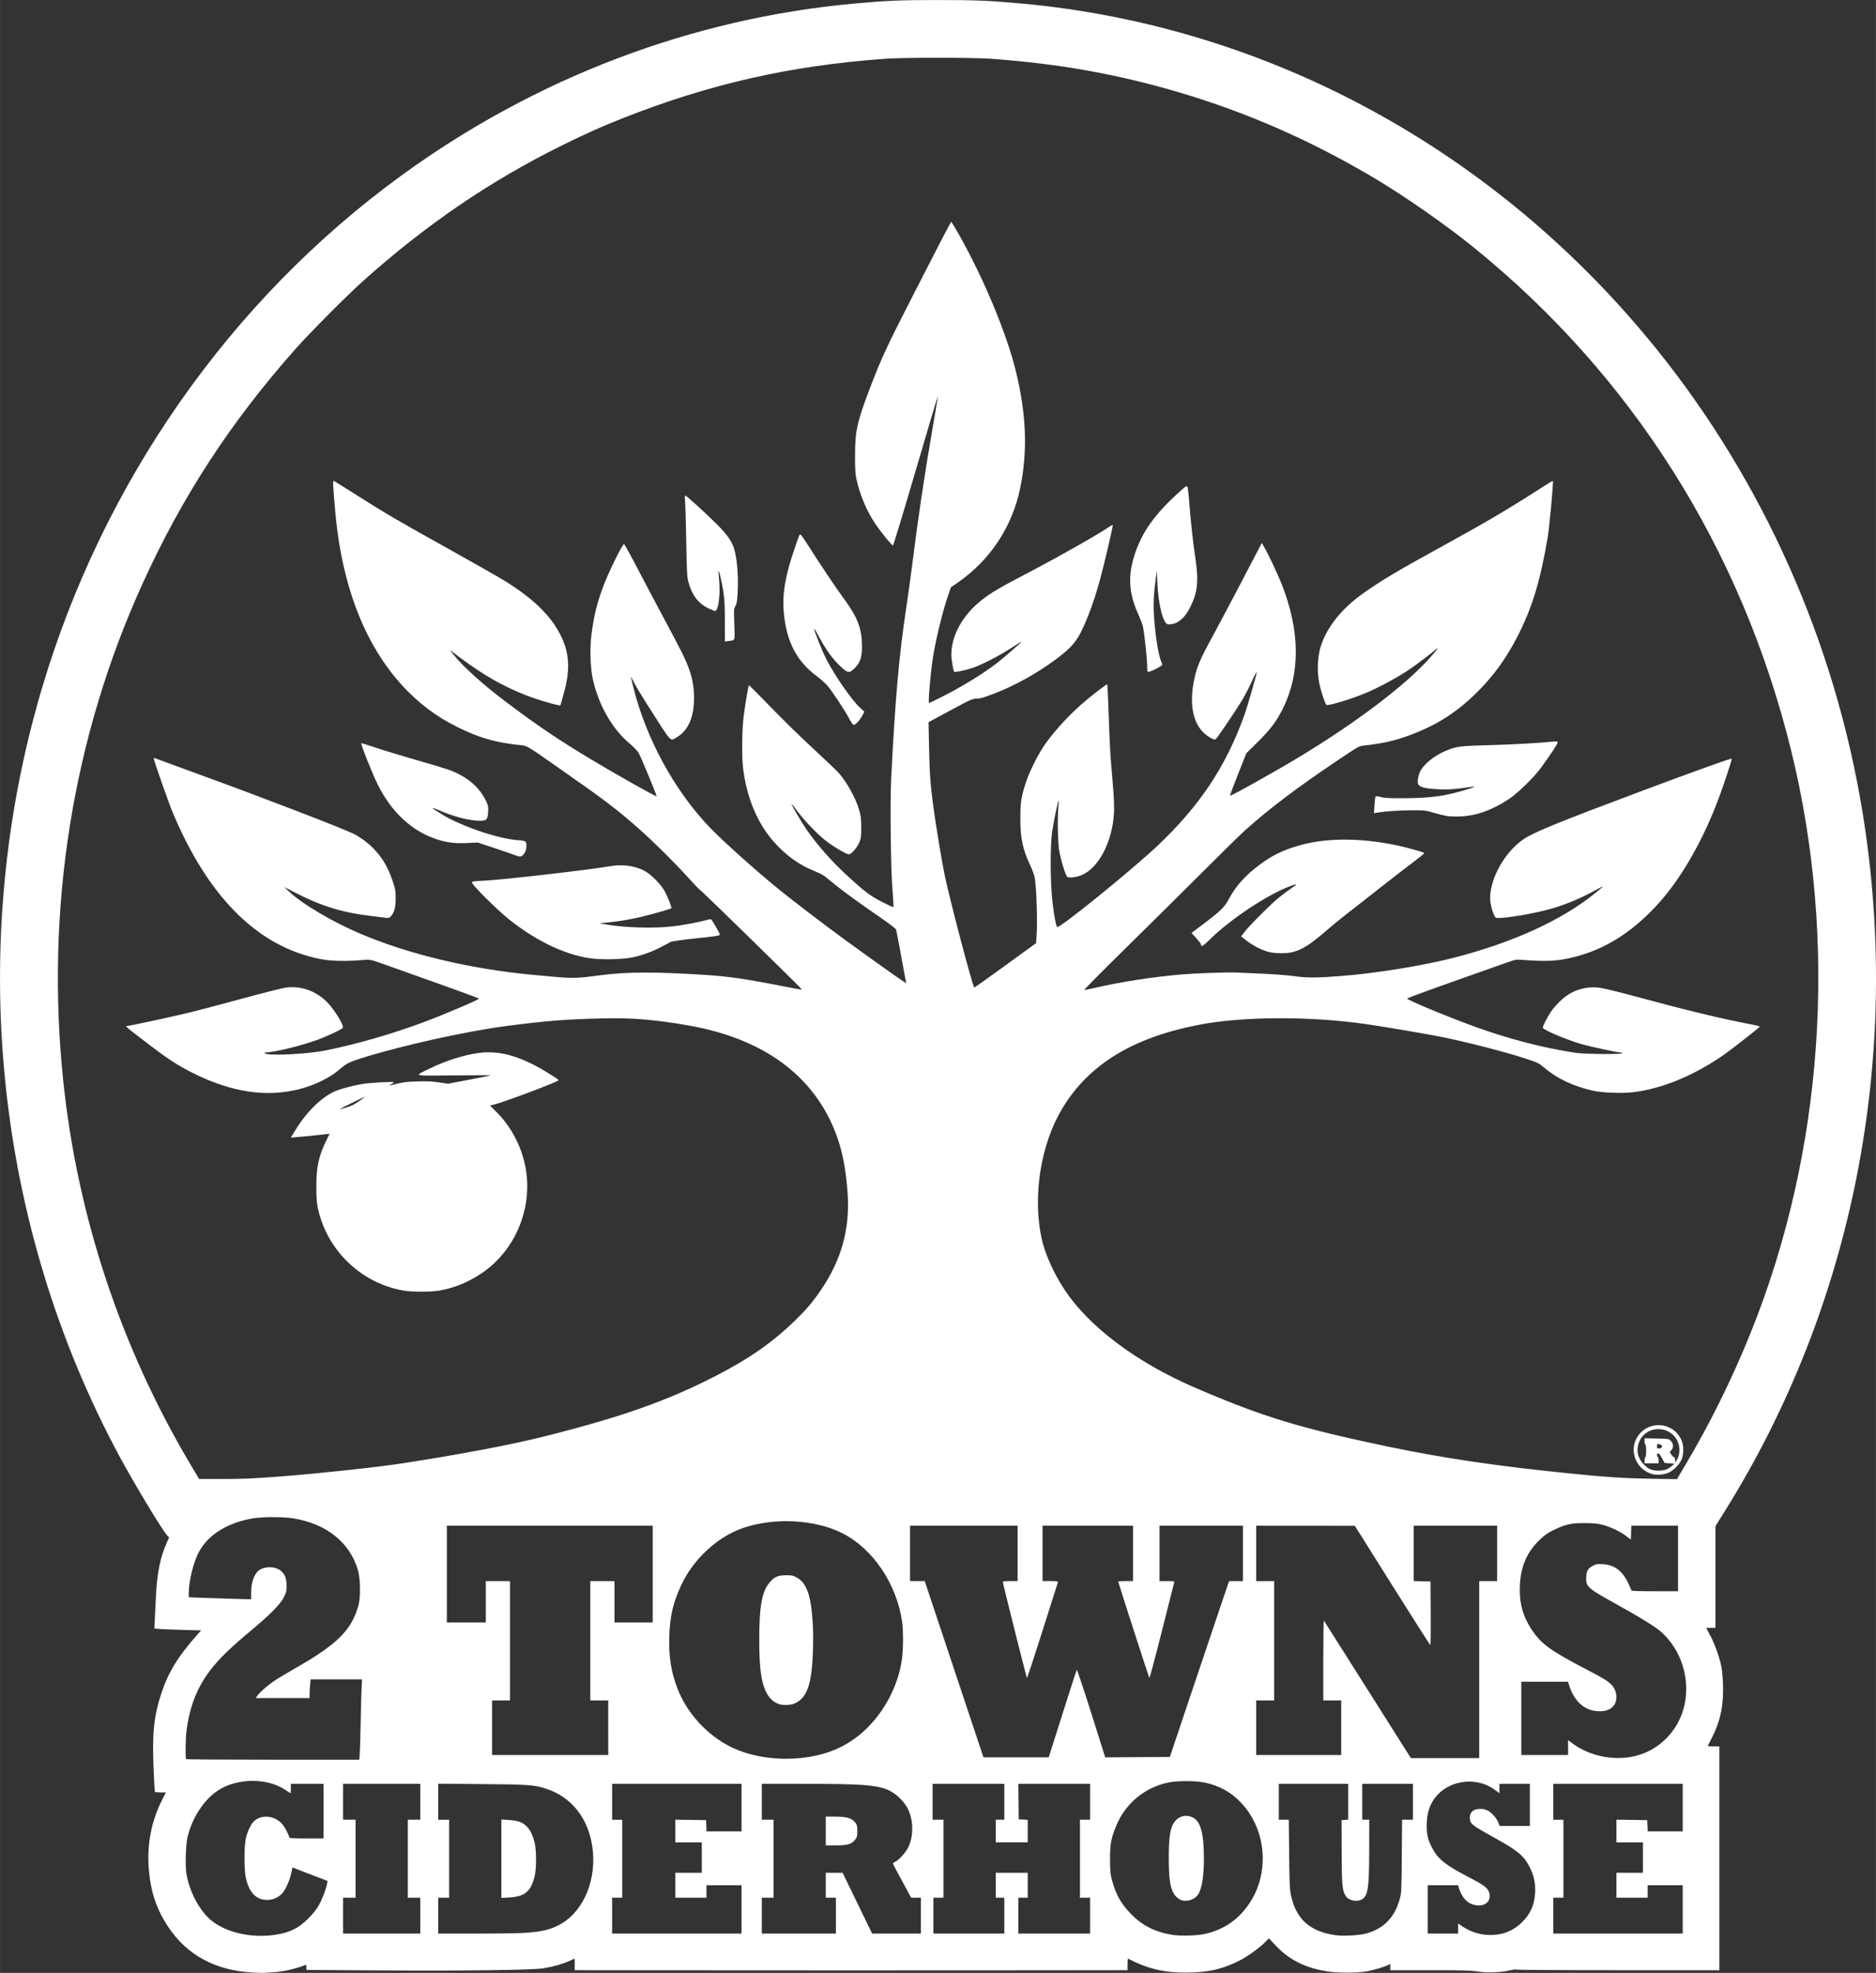 <?xml version="1.0" encoding="UTF-8"?>
<!-- Created with Inkscape (http://www.inkscape.org/) -->
<svg width="760.79px" height="800px" version="1.1" viewBox="0 0 201.29 211.67" xml:space="preserve" xmlns="http://www.w3.org/2000/svg"><rect x="0" y="0" width="201.29" height="211.67" fill="#333333" stroke="none"/><path d="m27.063 211.63c-3.982-0.232-7.005-1.873-9.016-4.894-1.253-1.883-1.879-3.745-2.084-6.207-0.214-2.562 0.275-5.144 1.387-7.333l0.451-0.888h-0.573c-0.315 0-0.592-0.03-0.614-0.067-0.023-0.037-0.088-1.238-0.145-2.669-0.148-3.692 0.048-5.511 0.854-7.932 0.746-2.243 1.787-3.938 3.82-6.222l0.439-0.493-2.029-0.054c-1.116-0.03-2.247-0.076-2.513-0.102l-0.484-0.048 0.048-0.933c0.026-0.513 0.084-1.671 0.128-2.573 0.121-2.466 0.466-4.155 1.171-5.725l0.242-0.54-0.187-0.188c-0.491-0.494-3.47-5.423-5.095-8.43-13.466-24.926-16.521-54.885-8.399-82.371 6.566-22.219 20.246-41.762 38.58-55.113 14.441-10.516 31.174-16.871 48.626-18.467 3.481-0.318 4.877-0.377 8.98-0.377 4.103 0 5.499 0.059 8.98 0.377 26.473 2.421 50.988 15.778 68.172 37.143 11.418 14.196 19.064 31.39 22.036 49.554 4.291 26.228-0.978 53.003-14.77 75.059l-1 1.6-3.2e-4 5.459-3.1e-4 5.459h-0.989l0.448 0.859c0.477 0.913 0.944 2.21 1.167 3.241 0.075 0.345 0.157 1.23 0.183 1.966 0.079 2.214-0.277 3.938-1.174 5.688-0.236 0.461-0.442 0.866-0.458 0.901-0.016 0.035 0.257 0.063 0.606 0.063h0.634v24.013h-10.919c-6.063 0-10.919-0.032-10.919-0.072 0-0.04-0.292-9.5e-4 -0.648 0.086-0.952 0.232-2.471 0.285-3.471 0.12-0.673-0.111-1.56-0.134-5.083-0.134h-4.268v-0.674l-0.23 0.118c-0.391 0.201-1.588 0.551-2.349 0.687-0.986 0.176-3.063 0.172-4.198-8e-3 -2.339-0.371-4.061-1.233-5.5-2.754l-0.748-0.791-0.369 0.379c-0.577 0.594-1.885 1.544-2.711 1.97-1.871 0.964-3.462 1.325-5.857 1.327-2.361 2e-3 -4.062-0.409-6.17-1.492-0.035-0.018-0.063 0.253-0.063 0.602v0.634l-9.099 0.011c-10.305 0.013-30.283 0.012-42.21-2e-3l-8.011-9e-3v-1.248l-0.565 0.254c-0.76 0.341-1.753 0.622-2.797 0.79-1.212 0.195-8.505 0.286-17.995 0.225l-7.426-0.048v-0.288c0-0.24-0.024-0.279-0.146-0.231-1.043 0.403-2.308 0.695-3.284 0.758-0.391 0.025-0.862 0.057-1.046 0.07s-0.786-2e-3 -1.339-0.035zm2.468-4.049c1.583-0.241 2.489-0.689 3.556-1.759 0.507-0.508 0.873-0.967 1.119-1.405 0.363-0.644 0.787-1.754 0.888-2.32l0.052-0.293-1.155-0.438c-0.635-0.241-1.482-0.567-1.881-0.724l-0.726-0.285-0.141 0.64c-0.163 0.741-0.579 1.691-0.913 2.085-0.354 0.418-0.897 0.698-1.448 0.748-1.284 0.115-2.122-0.666-2.504-2.334-0.197-0.86-0.198-3.375-0.002-4.251 0.182-0.813 0.574-1.604 0.949-1.913 0.835-0.688 2.171-0.518 2.957 0.377 0.269 0.306 0.754 1.227 0.754 1.431 5e-5 0.081 0.424 0.105 1.841 0.105h1.841v-5.857h-3.514v0.502c0 0.276-0.014 0.502-0.031 0.502s-0.272-0.162-0.566-0.359c-1.956-1.311-5.18-1.28-7.231 0.07-1.505 0.991-2.796 2.983-3.264 5.035-0.181 0.795-0.251 2.931-0.124 3.798 0.277 1.895 1.343 3.956 2.605 5.04 1.581 1.358 4.352 1.998 6.937 1.605zm99.69-0.077c2.237-0.485 3.921-1.714 5.111-3.731 1.642-2.784 1.531-6.513-0.276-9.232-1.183-1.78-2.756-2.859-4.795-3.29-0.988-0.209-2.961-0.21-3.93-2e-3 -2.515 0.539-4.553 2.227-5.542 4.589-0.572 1.366-0.693 2.015-0.684 3.666 7e-3 1.288 0.034 1.56 0.22 2.26 0.388 1.454 0.931 2.432 1.947 3.502 1.232 1.3 2.608 2.006 4.518 2.322 0.826 0.136 2.616 0.092 3.43-0.084zm-2.594-3.697c-0.924-0.482-1.222-1.549-1.223-4.386-1e-3 -2.419 0.165-3.408 0.677-4.029 0.473-0.573 1.213-0.731 1.891-0.403 0.849 0.411 1.204 1.706 1.204 4.389 0 1.98-0.214 3.284-0.64 3.909-0.391 0.573-1.321 0.826-1.909 0.52zm19.896 3.653c1.922-0.499 3.121-1.718 3.672-3.73 0.174-0.635 0.185-0.869 0.215-4.581l0.032-3.912h1.16v-3.849h-5.438v3.849h0.753l-2e-3 2.991c-3e-3 4.305-0.119 5.146-0.766 5.54-0.531 0.324-1.385 0.169-1.728-0.313-0.398-0.558-0.454-1.142-0.464-4.788l-9e-3 -3.389 0.711-0.051v-3.839h-7.446v3.849h1.071l0.04 3.702c0.036 3.335 0.057 3.779 0.212 4.479 0.553 2.499 2.043 3.82 4.741 4.204 0.809 0.115 2.506 0.03 3.249-0.163zm14.491 0.034c0.818-0.172 1.551-0.557 2.174-1.14 0.99-0.926 1.45-1.908 1.526-3.259 0.057-1.008-0.114-1.837-0.565-2.736-0.627-1.251-1.273-1.793-3.805-3.193-2.506-1.386-2.635-1.493-2.635-2.182 0-0.496 0.343-0.843 0.884-0.895 0.672-0.065 1.106 0.099 1.593 0.598 0.239 0.246 0.492 0.61 0.576 0.829l0.149 0.391h3.24v-4.518h-3.263v1.004l-0.504-0.371c-1.857-1.367-4.636-1.103-6.182 0.589-0.761 0.833-1.117 1.866-1.122 3.255-3e-3 0.968 0.139 1.547 0.594 2.416 0.606 1.158 1.433 1.827 3.741 3.026 1.863 0.968 2.234 1.246 2.383 1.788 0.192 0.696-0.217 1.267-0.951 1.327-1.051 0.087-1.873-0.546-2.273-1.751l-0.135-0.406h-3.25v5.187h3.263v-1.075l0.481 0.321c1.198 0.8 2.682 1.089 4.079 0.795zm-115.92-1.965v-1.924h-1.339v-8.367h1.339v-3.849h-8.283v3.849h1.339v8.367h-1.339v3.849h8.283zm11.255 1.842c1.934-0.132 2.877-0.376 3.941-1.017 2.438-1.471 3.774-4.862 3.257-8.271-0.467-3.081-2.264-5.309-4.99-6.186-1.236-0.398-1.919-0.446-6.873-0.485l-4.665-0.037v3.864h1.171v8.367h-1.171v3.849l4.079-1e-3c2.243-6.3e-4 4.606-0.037 5.252-0.081zm-2.553-7.95v-4.206l0.732 0.046c1 0.064 1.513 0.236 1.944 0.654 0.406 0.394 0.686 0.956 0.892 1.791 0.199 0.804 0.2 2.787 0.004 3.582-0.413 1.668-1.053 2.201-2.756 2.294l-0.816 0.045zm25.77 5.439v-2.594h-3.765v1.339h-3.347v-2.677h2.845v-3.263h-2.845v-2.43l3.305 0.045 0.049 1.213h3.758v-5.104h-13.889v3.849h1.088v8.367h-1.088v3.849h13.889zm10.124 0.669v-1.924h-1.088v-2.677h1.808l3.166 6.526h5.234v-3.849l-1.046-4e-3 -0.962-1.771c-0.529-0.974-0.973-1.815-0.987-1.869-0.014-0.053 0.088-0.144 0.225-0.201 0.35-0.145 1.119-0.976 1.38-1.492 0.59-1.164 0.617-2.762 0.068-4.035-0.399-0.924-1.431-1.912-2.357-2.256-1.298-0.482-2.877-0.588-8.794-0.588h-4.595v3.849h1.255v8.367h-1.255v3.849h7.948zm-1.088-9.078v-1.548h0.867c1.434 0 1.937 0.15 2.349 0.702 0.138 0.184 0.172 0.355 0.172 0.846 0 0.491-0.035 0.662-0.172 0.846-0.43 0.576-0.816 0.697-2.233 0.7l-0.983 2e-3zm19.16 9.078v-1.924h-0.92v-2.677h3.43v2.677h-1.004v3.849h7.697v-3.849h-1.088v-8.367h1.088v-3.849h-7.701l0.045 3.807 0.962 0.05v2.418h-3.43v-2.426h0.92v-3.849h-7.697v3.849h1.171v8.367h-1.088v3.849h7.614zm72.791-0.669v-2.594h-3.765v1.339h-3.347v-2.677h2.845v-3.263h-2.845v-2.43l3.305 0.045 0.049 1.213h3.758v-5.104h-13.889v3.849h1.088v8.367h-1.088v3.849h13.889zm-141.95-16.796c0.027-0.403 0.069-1.88 0.094-3.284 0.025-1.403 0.068-3.013 0.096-3.577l0.051-1.025h-5.518l-0.053 0.565c-0.029 0.311-0.054 0.762-0.054 1.004l-6.32e-4 0.439h-5.785l0.173-0.243c0.329-0.463 1.328-1.306 2.151-1.816 0.454-0.281 1.465-0.88 2.247-1.329 4.244-2.44 5.741-3.963 6.462-6.578 0.23-0.835 0.205-2.828-0.048-3.713-0.856-3.003-3.388-5.036-6.981-5.606-1.1-0.175-3.264-0.171-4.317 7e-3 -2.622 0.444-4.639 1.66-5.681 3.424-0.646 1.093-1.19 3.233-1.19 4.677v0.359l1.318 0.054c0.725 0.03 2.231 0.079 3.347 0.11l2.029 0.056 9.48e-4 -0.703c0.002-1.221 0.397-2.2 1.019-2.521 0.662-0.342 1.651-0.27 2.159 0.157 0.443 0.373 0.618 0.817 0.623 1.579 0.004 0.597-0.027 0.735-0.279 1.255-0.363 0.748-1.524 1.918-3.691 3.72-2.503 2.082-3.81 3.43-4.806 4.96-1.056 1.623-1.697 3.492-1.97 5.749-0.096 0.791-0.117 2.872-0.03 2.958 0.031 0.031 4.225 0.056 9.32 0.056h9.264zm47.253 0.56c2.913-0.296 5.126-1.264 7.029-3.075 2.035-1.936 3.47-4.688 3.878-7.432 0.155-1.041 0.174-3.118 0.039-4.083-0.574-4.081-3.136-7.881-6.432-9.54-2.964-1.492-7.34-1.71-10.711-0.532-2.699 0.942-5.271 3.333-6.562 6.099-0.866 1.855-1.216 3.341-1.283 5.447-0.071 2.237 0.192 3.906 0.899 5.714 1.016 2.6 3.153 4.931 5.673 6.189 2.063 1.031 4.837 1.481 7.472 1.213zm-2.188-5.763c-0.834-0.254-1.405-0.922-1.749-2.045-0.317-1.036-0.448-2.423-0.453-4.78-7e-3 -3.751 0.289-5.346 1.175-6.327 0.492-0.545 0.866-0.699 1.696-0.7 0.63-9.5e-4 0.761 0.027 1.151 0.243 1.051 0.582 1.508 1.843 1.703 4.693 0.112 1.639 0.052 4.086-0.135 5.511-0.258 1.967-0.836 2.968-1.942 3.363-0.343 0.122-1.109 0.145-1.446 0.042zm75.051-3.729v-9.496h1.924v-5.94h-8.952v5.935l1.799 0.048 0.022 3.409c0.012 1.875-7e-3 3.408-0.042 3.407-0.035-1e-3 -1.871-2.88-4.08-6.397l-4.016-6.394-10.584-8e-3v5.94h1.924v12.801h-1.924v5.857h9.12v-5.857h-1.924l1e-3 -4.33c6.4e-4 -2.381 0.029-4.289 0.063-4.239 0.034 0.05 2.149 3.391 4.7 7.426l4.638 7.335h7.331zm16.032 9.406c3.261-0.454 5.788-3.119 6.13-6.465 0.269-2.625-0.683-5.18-2.587-6.942-0.593-0.549-2.331-1.623-5.101-3.153-2.85-1.574-3.044-1.753-2.993-2.779 0.033-0.67 0.195-0.937 0.739-1.222 0.324-0.17 0.458-0.19 1.041-0.157 1.235 0.07 2.078 0.691 2.709 1.995 0.189 0.391 0.344 0.756 0.344 0.81 0 0.073 0.641 0.099 2.51 0.099h2.51v-7.028h-5.014l-0.048 1.492-0.502-0.382c-0.642-0.489-1.658-0.976-2.51-1.204-0.526-0.141-0.929-0.181-1.883-0.189-1.476-0.012-2.095 0.12-3.318 0.707-0.691 0.332-0.984 0.535-1.568 1.088-1.469 1.391-2.142 3.089-2.142 5.405 0 1.564 0.395 2.884 1.249 4.182 1.041 1.58 1.994 2.279 5.84 4.282 1.843 0.96 2.322 1.25 2.732 1.657 0.695 0.689 0.739 1.878 0.092 2.447-0.377 0.331-0.863 0.456-1.593 0.41-1.391-0.088-2.466-1.062-3.004-2.721l-0.142-0.439h-5.007v7.865h5.02v-1.604l0.314 0.243c1.689 1.31 3.993 1.909 6.18 1.605zm-62.006-0.684c1.866-5.908 2.746-8.65 2.794-8.702 0.032-0.035 0.732 2.064 1.555 4.665l1.496 4.729 6.934-0.044 2.458-7.321c1.352-4.027 2.782-8.272 3.179-9.434l0.721-2.113h1.486v-5.94h-8.953v5.94h0.805c0.725 0 0.801 0.015 0.767 0.146-0.021 0.081-0.615 2.435-1.321 5.232-0.706 2.797-1.309 5.056-1.341 5.02-0.052-0.059-3.344-10.25-3.344-10.354 0-0.025 0.358-0.045 0.795-0.045h0.795v-5.94h-9.706v5.94h0.846c0.641 0 0.836 0.025 0.807 0.105-0.021 0.058-0.767 2.41-1.658 5.228-0.891 2.818-1.644 5.096-1.674 5.062-0.055-0.062-2.588-10.154-2.588-10.311 0-0.051 0.318-0.084 0.795-0.084h0.795v-5.94h-11.546v5.94h1.576l6.303 18.909h7.007zm-47.483-2.489v-2.928h-1.924v-12.801h2.594v4.434h4.1v-10.375h-22.088v10.375h4.183v-4.434h2.594v12.801h-1.924v5.857h12.466zm-34.823-26.986c3.701-0.28 10.172-0.98 12.749-1.379 6.252-0.967 11.653-1.991 15.201-2.882 8.26-2.075 13.149-3.799 18.377-6.48 3.611-1.852 6.131-3.613 8.564-5.985 1.225-1.194 1.858-1.938 2.71-3.183 2.232-3.261 3.158-6.553 2.913-10.354-0.165-2.549-0.559-4.612-1.222-6.385-2.352-6.294-7.754-10.284-15.852-11.708-3.562-0.626-6.092-0.835-9.204-0.76-3.991 0.097-5.889 0.246-10.249 0.806-4.304 0.553-11.27 2.092-15.562 3.438-1.342 0.421-1.739 0.618-2.37 1.179-1.016 0.902-2.678 1.731-4.326 2.156-3.515 0.906-7.226 0.371-11.292-1.629-1.641-0.807-2.714-1.49-4.597-2.923-2.969-2.26-2.928-2.225-2.565-2.225 0.208 0 4.845-1.001 6.618-1.429 0.759-0.183 3.244-0.84 5.522-1.459 2.278-0.619 4.439-1.167 4.804-1.217 1.609-0.223 3.252 0.354 4.437 1.558 0.77 0.783 1.806 2.453 1.697 2.737-0.065 0.168-1.625 0.906-2.88 1.361-1.587 0.576-4.536 1.293-5.317 1.293-0.208 0-0.242 0.022-0.161 0.102 0.297 0.297 4.504 0.092 6.541-0.318 3.299-0.664 7.123-1.768 10.5-3.03 2.283-0.854 6.013-2.446 5.926-2.53-0.061-0.058-4.38-1.618-9.84-3.553-1.792-0.635-1.832-0.645-2.426-0.596-3.011 0.25-4.587 0.105-6.796-0.626-5.737-1.898-10.393-7.025-13.822-15.219-0.432-1.033-2.033-5.605-2.033-5.806 0-0.026 0.197 0.029 0.437 0.124 0.24 0.095 2.509 0.927 5.041 1.849 6.489 2.364 14.903 5.606 16.035 6.179 0.68 0.345 1.575 1.017 2.115 1.589 0.963 1.021 1.522 1.981 2.034 3.496 0.268 0.791 0.303 0.993 0.309 1.771 0.007 0.986-0.139 1.559-0.498 1.947-0.179 0.193-0.263 0.223-0.523 0.187-0.171-0.023-0.95-0.12-1.732-0.214-3.059-0.369-5.353-1.092-8.241-2.596l-0.962-0.501 0.48 0.459c1.403 1.341 4.7 3.293 7.716 4.568 5.228 2.211 11.753 3.766 18.452 4.397 4.545 0.428 4.33 0.427 7.363 0.034 2.757-0.358 5.783-0.368 11.002-0.035 2.65 0.169 4.381 0.417 8.404 1.205 1.171 0.229 2.139 0.407 2.152 0.395 0.042-0.042-10.624-10.472-10.851-10.611-0.124-0.076-0.711-0.678-1.304-1.339-1.444-1.608-3.881-4.021-5.471-5.417-2.362-2.075-3.543-2.969-8.367-6.339-3.9-2.724-3.386-2.438-4.65-2.583-2.056-0.234-3.571-0.637-5.348-1.423-2.498-1.104-4.494-2.463-6.318-4.299-4.377-4.407-7.035-10.958-7.774-19.157-0.27-3.003-0.293-3.471-0.162-3.421 0.062 0.024 1.149 0.701 2.414 1.504 3.166 2.01 4.343 2.698 9.873 5.778 2.646 1.474 5.347 3.009 6.002 3.413 3.006 1.852 4.89 3.655 5.966 5.714 1.034 1.978 1.147 3.798 0.401 6.442l-0.35 1.24-0.298-0.052c-0.631-0.11-2.431-0.661-3.349-1.023-2.59-1.024-4.673-2.218-7.23-4.142l-0.993-0.747 0.397 0.505c0.973 1.239 3.151 3.205 5.564 5.024 3.423 2.58 5.589 4.045 9.12 6.17 2.75 1.655 7.112 4.11 7.112 4.003 0-0.171-1.735-4.351-1.935-4.664-0.139-0.217-0.571-0.662-0.959-0.989-1.904-1.604-3.373-4.196-3.968-7.004-0.253-1.195-0.311-3.261-0.13-4.665 0.261-2.028 0.572-3.31 1.236-5.104 0.59-1.593 2.101-4.677 2.265-4.622 0.054 0.018 0.696 1.178 1.426 2.579 0.73 1.4 2.094 3.977 3.031 5.726 1.822 3.401 2.15 4.07 2.542 5.179 0.353 1.001 0.509 1.928 0.509 3.024 0 2.084-0.637 3.517-1.881 4.23-0.717 0.411-0.424 0.742-3.166-3.564-0.645-1.012-1.295-2.104-1.446-2.426-0.15-0.322-0.276-0.553-0.279-0.513-0.003 0.04 0.124 0.587 0.282 1.217 1.369 5.44 4.377 10.953 8.13 14.896 1.357 1.426 5.075 4.759 7.479 6.704 1.631 1.32 4.573 3.566 7.07 5.396 2.172 1.593 5.952 4.283 6.339 4.512l0.255 0.151-0.052-0.198c-0.029-0.109-0.263-1.367-0.52-2.794-0.258-1.428-0.501-2.677-0.541-2.776-0.04-0.099-0.744-0.641-1.564-1.206-2.336-1.608-3.999-2.811-4.903-3.545-0.457-0.371-0.975-0.792-1.152-0.935-0.176-0.143-0.633-0.382-1.016-0.532-1.716-0.674-3.163-1.706-4.479-3.194-1.771-2.003-2.909-4.73-3.294-7.895-0.145-1.187-0.121-4.027 0.045-5.42 0.146-1.229 0.507-3.394 0.577-3.464 0.023-0.023 0.672 0.611 1.442 1.409 2.149 2.227 3.916 3.958 6.021 5.901 1.056 0.975 2.062 1.943 2.236 2.151 0.912 1.097 1.737 2.599 2.12 3.861 0.197 0.649 0.229 0.903 0.235 1.88 6e-3 0.995-0.016 1.186-0.186 1.607-0.24 0.595-0.873 1.322-1.151 1.322-0.253 0-1.741-0.886-2.505-1.491-0.885-0.701-2.267-2.138-2.969-3.088-0.345-0.466-0.641-0.833-0.659-0.815-0.053 0.053 1.062 1.945 1.635 2.776 1.1 1.595 2.686 3.388 4.335 4.906 1.844 1.696 2.469 2.168 3.734 2.816 0.645 0.331 1.194 0.581 1.22 0.555 0.026-0.026-0.019-0.867-0.1-1.869-0.192-2.377-0.269-9.389-0.133-12.062 0.431-8.475 0.833-13.023 1.596-18.083 0.226-1.496 0.546-3.811 0.711-5.146 0.534-4.303 1.285-9.355 2.014-13.544 0.391-2.249 0.698-4.103 0.682-4.119s-1.085 3.574-2.376 7.977c-1.291 4.403-2.386 8.019-2.434 8.035-0.108 0.036-1.195-1.277-1.854-2.239-0.939-1.371-1.698-3.153-2.068-4.853-0.123-0.565-0.155-1.072-0.155-2.468-3.1e-4 -2.709 0.205-3.645 1.599-7.308 1.218-3.199 1.859-4.579 4.631-9.97 0.935-1.818 2.224-4.331 2.865-5.585s1.193-2.28 1.227-2.28 0.396 0.593 0.806 1.318c2.705 4.787 5.157 10.68 6.15 14.788 1.107 4.576 1.25 8.471 0.455 12.404-0.846 4.186-3.259 7.832-6.769 10.228l-0.674 0.46-0.276 0.795c-0.563 1.625-1.265 4.436-1.601 6.414-0.288 1.693-0.601 5.215-0.465 5.215 0.024 0 0.565-0.262 1.204-0.581 2.291-1.147 4.742-2.653 6.2-3.809 0.719-0.569 2.51-2.133 2.51-2.19 0-0.034-0.21 0.096-1.379 0.85-1.074 0.694-2.972 1.657-3.851 1.954-0.73 0.248-1.922 0.501-1.997 0.425-0.09-0.091-0.303-1.374-0.303-1.825 0-2.091 1.231-4.293 3.304-5.911 0.963-0.751 1.927-1.318 4.812-2.827 3.501-1.831 7.534-4.115 8.848-5.011 0.223-0.152 0.356-0.202 0.356-0.134-1.6e-4 0.25-0.935 4.243-1.327 5.673-0.465 1.692-0.825 2.794-1.31 4.016-1.006 2.532-1.52 3.229-3.429 4.651-2.066 1.539-4.419 2.847-6.694 3.72-1.051 0.403-1.447 0.516-1.843 0.527-0.48 0.013-0.613 0.072-2.833 1.268l-2.329 1.255 0.053 2.594c0.059 2.898 0.126 3.868 0.43 6.233 0.241 1.877 0.948 6.166 1.258 7.636 0.6 2.841 2.963 11.804 3.166 12.007 0.017 0.017 1.516-1.048 3.331-2.366l3.301-2.396 0.054-0.76c0.11-1.552-7e-3 -5.207-0.201-6.274-0.048-0.262-0.252-0.827-0.455-1.255-0.834-1.763-1.088-2.953-1.087-5.087 6.4e-4 -1.729 0.09-2.311 0.6-3.888 0.372-1.153 1.364-3.115 2.072-4.102 1.199-1.67 2.777-3.348 4.494-4.778 0.872-0.727 2.06-1.623 2.15-1.623 0.033 0 0.105 1.478 0.162 3.284 0.056 1.806 0.158 3.962 0.226 4.79 0.068 0.828 0.184 2.24 0.258 3.138 0.082 0.988 0.116 1.995 0.087 2.552-0.164 3.151-1.684 6.028-3.56 6.74-0.558 0.212-1.27 0.284-1.452 0.148-0.188-0.141-0.697-1.793-0.871-2.829-0.15-0.895-0.197-3.529-0.083-4.685 0.039-0.391 0.05-0.691 0.025-0.667-0.086 0.086-0.552 2.325-0.697 3.354-0.225 1.593-0.201 5.533 0.046 7.604 0.176 1.475 0.368 2.484 0.497 2.607 0.214 0.205 7.983-6.088 10.777-8.729 4.505-4.259 7.297-8.449 9.279-13.925 0.355-0.982 1.406-4.637 1.35-4.694-0.022-0.022-0.114 0.124-0.205 0.323-0.493 1.084-0.921 1.937-1.25 2.496-0.733 1.245-2.828 4.35-2.966 4.396-0.21 0.069-0.792-0.259-1.285-0.726-1.12-1.06-1.509-3.057-1.052-5.407 0.325-1.673 0.567-2.246 2.254-5.345 0.775-1.424 4.065-7.665 4.906-9.306l0.144-0.282 0.172 0.282c0.41 0.671 1.506 2.971 1.941 4.07 2.027 5.13 2.054 9.666 0.08 13.554-0.655 1.29-1.28 2.109-2.631 3.449l-1.223 1.213-0.892 2.252c-0.491 1.238-0.875 2.269-0.854 2.29 0.076 0.076 4.94-2.646 7.493-4.193 6.116-3.705 11.292-7.63 13.91-10.548 0.83-0.925 1.121-1.356 0.597-0.884-0.359 0.323-1.682 1.329-2.543 1.933-1.295 0.908-3.413 2.061-4.996 2.719-1.536 0.638-3.994 1.372-4.122 1.231-0.155-0.171-0.594-1.497-0.758-2.294-0.251-1.218-0.201-2.793 0.125-3.884 0.623-2.09 2.233-4.127 4.569-5.782 2.009-1.423 3.676-2.413 8.864-5.261 4.468-2.453 6.935-3.916 10.692-6.34 0.427-0.276 0.794-0.485 0.814-0.464 0.071 0.071-0.376 4.967-0.545 5.966-0.809 4.793-1.692 7.686-3.295 10.793-1.219 2.364-2.648 4.309-4.456 6.067-2.121 2.062-4.203 3.38-6.987 4.422-1.679 0.629-2.983 0.925-5.045 1.145-0.473 0.051-0.603 0.125-2.761 1.576-4.44 2.986-7.356 5.192-10.004 7.571-0.437 0.393-2.491 2.41-4.565 4.482-2.074 2.073-5.782 5.745-8.241 8.161s-4.428 4.404-4.375 4.418c0.053 0.014 0.58-0.087 1.171-0.224 2.774-0.643 6.139-1.163 9.275-1.433 1.477-0.127 4.884-0.248 5.808-0.205 0.441 0.02 1.762 0.078 2.936 0.129 1.173 0.051 2.635 0.164 3.247 0.252 1.416 0.203 2.485 0.201 5.167-0.01 3.744-0.294 8.772-1.113 12.08-1.967 6.319-1.631 11.481-3.987 15.082-6.884 0.493-0.396 0.883-0.734 0.867-0.75-0.016-0.016-0.406 0.182-0.868 0.439-1.603 0.895-3.532 1.671-5.197 2.09-2.193 0.551-5.094 0.986-5.419 0.812-0.234-0.125-0.614-1.415-0.613-2.079 4e-3 -2.198 1.645-5.059 3.66-6.382 1.114-0.732 3.848-1.845 12.309-5.014 6.011-2.251 9.88-3.641 9.947-3.574 0.074 0.074-1.046 3.414-1.687 5.029-1.794 4.522-4.093 8.345-6.59 10.961-2.658 2.784-5.371 4.455-8.553 5.27-1.79 0.458-2.924 0.524-5.59 0.325-0.694-0.052-0.773-0.04-1.59 0.248-7.688 2.704-10.685 3.786-10.801 3.899-0.111 0.109 4.131 1.877 7.139 2.974 3.687 1.345 7.454 2.327 10.919 2.846 0.988 0.148 5.107 0.183 5.02 0.043-0.028-0.046-0.147-0.084-0.264-0.084-0.288 0-3.154-0.62-4.087-0.884-1.546-0.438-4.077-1.503-4.174-1.757-0.046-0.121 0.383-0.98 0.855-1.71 0.164-0.253 0.582-0.743 0.93-1.088 1.194-1.186 2.645-1.691 4.31-1.502 0.371 0.042 2.123 0.47 3.894 0.95 5.628 1.526 9.222 2.389 12.783 3.068 0.289 0.055 0.515 0.129 0.502 0.163-0.04 0.103-2.975 2.401-3.83 2.999-3.212 2.244-6.688 3.676-9.79 4.033-1.186 0.136-3.321 0.054-4.286-0.166-2.179-0.496-3.878-1.314-5.359-2.581-0.44-0.376-0.616-0.457-1.924-0.883-2.08-0.678-5.627-1.599-8.594-2.232-1.427-0.304-6.441-1.161-8.534-1.458-6.044-0.857-13.146-0.823-17.863 0.086-7.115 1.372-11.836 4.266-14.671 8.995-2.288 3.816-3.169 9.279-2.23 13.824 0.348 1.685 1.332 3.885 2.551 5.701 2.638 3.932 7.705 7.722 13.89 10.391 7.27 3.137 11.256 4.355 20.791 6.351 5.873 1.229 11.728 2.092 19.513 2.876 3.945 0.397 5.896 0.523 8.77 0.566l2.68 0.04 0.889-1.494c2.634-4.424 4.974-9.151 6.968-14.074 7.891-19.485 9.468-42.057 4.38-62.678-5.332-21.608-17.063-40.168-34.097-53.946-2.903-2.348-7.226-5.369-10.4-7.268-6.831-4.086-13.827-7.166-21.252-9.354-6.562-1.934-12.918-3.064-20.122-3.578-2.007-0.143-9.291-0.143-11.295 2e-4 -10.183 0.727-18.889 2.702-28.264 6.41-2.164 0.856-3.906 1.636-6.374 2.853-7.744 3.82-14.673 8.543-21.461 14.628-1.673 1.499-5.732 5.582-7.209 7.251-6.997 7.902-12.165 15.841-16.433 25.239-7.479 16.469-10.402 34.812-8.484 53.241 1.516 14.575 6.188 28.649 13.698 41.269l0.884 1.485h2.585c2.167 0 3.216-0.048 6.492-0.296zm146.92-0.208c-1.968-0.494-2.73-2.859-1.406-4.363 0.977-1.11 2.682-1.214 3.8-0.23 0.215 0.189 0.482 0.543 0.614 0.813 0.316 0.646 0.332 1.597 0.037 2.253-0.23 0.512-0.863 1.138-1.386 1.369-0.437 0.193-1.222 0.268-1.659 0.158zm1.48-0.533c0.142-0.059 0.388-0.217 0.547-0.351l0.289-0.243-1.066-0.084-0.286-0.523c-0.298-0.545-0.522-0.679-0.522-0.314 0 0.115 0.038 0.209 0.084 0.209s0.084 0.151 0.084 0.335v0.335h-1.506v-0.335c0-0.184 0.038-0.335 0.084-0.335 0.049 0 0.084-0.279 0.084-0.669s-0.035-0.669-0.084-0.669c-0.046 0-0.084-0.153-0.084-0.341v-0.341l1.295 0.027c1.282 0.026 1.297 0.029 1.523 0.255 0.287 0.287 0.31 0.739 0.052 0.997l-0.175 0.175 0.167 0.283c0.092 0.156 0.217 0.283 0.279 0.283 0.069 0 0.122 0.12 0.138 0.314l0.026 0.314 0.209-0.418c0.311-0.623 0.296-1.431-0.038-2.035-0.946-1.712-3.478-1.521-4.101 0.309-0.346 1.014-8e-3 1.934 0.985 2.686 0.423 0.32 1.419 0.387 2.017 0.136zm-0.552-2.333c0.121-0.146 0.019-0.286-0.258-0.355-0.213-0.053-0.229-0.039-0.229 0.203 0 0.218 0.032 0.26 0.199 0.26 0.109 0 0.239-0.048 0.288-0.107zm-134.99-16.841c-4.065-0.683-7.538-3.664-8.845-7.592-0.422-1.267-0.513-1.906-0.513-3.572 0-2.089 0.255-3.264 1.073-4.941l0.349-0.716-1.339 0.146c-0.736 0.08-1.67 0.173-2.076 0.205l-0.737 0.059 0.26-0.441c1.242-2.106 2.751-3.669 4.297-4.451 0.555-0.28 1.972-0.67 3.15-0.865 0.824-0.137 3.347-0.273 3.347-0.181 0 0.029-0.141 0.13-0.314 0.224-0.173 0.095-0.238 0.153-0.146 0.13 1.47-0.37 1.662-0.399 2.943-0.441 1.035-0.035 1.586-0.011 2.343 0.099l0.989 0.144 2.259-0.43c1.242-0.237 2.297-0.447 2.343-0.468 0.046-0.021-1.724-0.019-3.932 4e-3 -4.577 0.047-4.343 0.104-2.768-0.678 2.189-1.087 4.755-1.803 6.449-1.798 1.478 4e-3 2.909 0.39 4.685 1.264 0.92 0.453 2.717 1.551 2.826 1.727 0.076 0.123-5.843 2.356-6.937 2.618l-0.43 0.103 0.648 0.642c1.71 1.694 2.864 3.972 3.228 6.373 0.531 3.497-0.674 7.163-3.179 9.668-1.635 1.635-3.918 2.809-6.174 3.175-0.951 0.154-2.865 0.152-3.798-5e-3zm-6.082-19.658c0.499-0.152 0.87-0.339 1.331-0.669 0.351-0.252 0.621-0.458 0.6-0.458-0.085 0-2.776 1.327-2.702 1.333 0.044 3e-3 0.391-0.089 0.772-0.205zm26.553-15.941c-2.809-0.269-6.103-1.791-9.165-4.234-1.237-0.987-3.999-3.732-3.96-3.935 0.026-0.136 0.164-0.158 1.325-0.209 1.858-0.081 11.348-1.17 13.344-1.532 1.424-0.258 2.748-0.094 3.833 0.475 0.67 0.351 1.685 1.359 2.134 2.12 0.287 0.487 0.768 1.665 0.768 1.883 0 0.064-1.597 0.529-3.138 0.913-1.134 0.283-2.73 0.549-3.849 0.642l-0.753 0.062 0.56 0.106c1.977 0.373 5.239 0.479 7.3 0.238 1.118-0.131 2.855-0.456 3.622-0.678 0.241-0.07 0.471-0.107 0.511-0.082 0.097 0.06 0.933 1.512 0.933 1.62 0 0.138-0.27 0.182-2.707 0.439-1.36 0.144-2.423 0.295-2.552 0.363-0.122 0.064-0.579 0.306-1.016 0.538-0.929 0.493-1.998 0.884-3.054 1.117-0.884 0.195-2.916 0.27-4.138 0.153zm72.437-0.711c-0.866-0.21-1.912-0.768-2.784-1.487l-0.248-0.204 0.374-0.489c0.504-0.659 2.715-2.878 3.595-3.608 0.391-0.324 1.031-0.804 1.422-1.066 0.772-0.516 0.683-0.542-0.401-0.117-2.314 0.909-6.165 3.48-8.215 5.484-0.906 0.886-1.084 0.991-1.089 0.64-6.4e-4 -0.053-0.229-0.347-0.506-0.654l-0.505-0.557 1.404-1.062c1.75-1.323 2.144-1.715 2.618-2.603 0.731-1.37 1.722-2.476 3.246-3.624 1.343-1.012 2.509-1.585 4.243-2.087 2.849-0.824 6.525-0.846 10.333-0.062 1.251 0.258 3.127 0.78 3.133 0.872 3e-3 0.046-0.616 0.549-1.376 1.119-0.759 0.569-2.247 1.719-3.305 2.555-1.058 0.836-2.263 1.781-2.677 2.1-1.236 0.952-2.375 1.872-3.263 2.636-1.672 1.44-2.466 1.94-3.517 2.213-0.603 0.157-1.831 0.157-2.482-1e-3zm-80.891-10.381c-0.161-0.071-1.14-0.411-2.175-0.755l-1.883-0.626-1.088 0.055c-1.293 0.065-2.194-0.041-3.262-0.384-2.676-0.86-4.876-2.884-6.356-5.849-0.628-1.258-1.874-4.396-1.781-4.486 0.011-0.011 0.679 0.201 1.485 0.471 0.805 0.27 2.772 0.869 4.37 1.331 3.521 1.017 3.764 1.099 4.671 1.562 1.304 0.667 2.292 1.653 2.861 2.857 0.22 0.466 0.245 0.596 0.217 1.143-0.042 0.832-0.163 0.967-0.867 0.967-1.135 0-2.801-0.427-4.432-1.137-0.945-0.411-0.857-0.291 0.327 0.444 2.021 1.256 6.067 2.634 8.149 2.775 0.863 0.059 0.934 0.105 0.936 0.61 0.002 0.381-0.123 0.721-0.354 0.968-0.205 0.219-0.409 0.232-0.817 0.053zm99.95-4.218c-0.271-0.043-0.911-0.201-1.422-0.351-0.906-0.267-0.967-0.273-2.436-0.264-1.369 8e-3 -2.834 0.109-3.665 0.252l-0.318 0.055 0.057-0.869c0.031-0.478 0.083-0.899 0.116-0.935 0.033-0.036 0.282-4e-3 0.554 0.07 0.393 0.108 0.883 0.134 2.378 0.128 2.855-0.011 4.32-0.196 6.442-0.811 1.138-0.33 1.516-0.493 0.962-0.415-1.937 0.274-2.422 0.312-3.43 0.273-1.27-0.049-1.969-0.18-2.223-0.417-0.158-0.147-0.176-0.233-0.139-0.643 0.024-0.266 0.136-0.654 0.255-0.886 0.406-0.793 1.534-1.689 2.774-2.205 1.091-0.454 1.516-0.508 4.646-0.591 2.532-0.067 5.508-0.233 6.832-0.382 0.287-0.032 0.452-0.016 0.492 0.049 0.062 0.1-0.847 1.486-1.889 2.882-0.738 0.989-2.449 2.645-3.342 3.235-1.816 1.2-3.483 1.795-5.224 1.865-0.509 0.02-1.148 2e-3 -1.419-0.041zm-64.16-10.477c-0.515-0.965-1.886-3.028-2.375-3.571-0.225-0.25-0.691-0.662-1.036-0.916-2.214-1.629-3.321-3.751-3.596-6.899-0.174-1.985 0.147-3.877 1.159-6.833 0.529-1.544 0.513-1.506 0.628-1.506 0.053 0 0.434 0.537 0.847 1.192 1.176 1.87 2.95 4.512 3.89 5.794 1.408 1.918 1.865 3.137 1.868 4.978 2e-3 1.204-0.182 1.761-0.78 2.364-0.581 0.586-0.751 0.56-1.583-0.234-0.802-0.766-1.546-1.798-2.243-3.112-0.287-0.541-0.522-0.933-0.523-0.872-3e-3 0.256 0.888 2.471 1.352 3.361 0.904 1.733 2.72 4.339 3.56 5.106l0.474 0.433-0.193 0.364c-0.27 0.509-0.744 1.041-0.927 1.041-0.107 0-0.265-0.209-0.522-0.69zm31.981-5.587c0-0.845-0.309-3.716-0.463-4.307-0.072-0.276-0.295-0.86-0.494-1.297-1.054-2.306-1.137-4.261-0.283-6.68 0.772-2.186 2.045-3.975 4.346-6.106 0.918-0.85 1.129-1.009 1.204-0.907 0.05 0.068 0.138 0.758 0.196 1.533 0.154 2.074 0.406 4.393 0.657 6.052 0.385 2.542 0.269 3.726-0.518 5.326-0.632 1.283-1.47 1.939-2.405 1.879-0.511-0.033-1.042-2.099-1.141-4.444l-0.055-1.297-0.104 0.753c-0.242 1.747-0.292 2.786-0.199 4.167 0.145 2.162 0.502 4.318 0.814 4.923 0.112 0.216 0.105 0.238-0.125 0.402-0.327 0.233-1.101 0.589-1.283 0.59-0.126 6.9e-4 -0.146-0.083-0.146-0.587zm-45.31-4.822c-0.003-1.633-0.04-2.398-0.152-3.125-0.144-0.934-0.467-2.376-0.521-2.322-0.015 0.015 0.015 0.528 0.067 1.142 0.131 1.568-0.1 3.188-0.455 3.188-0.061 0-0.384-0.131-0.717-0.29-1.066-0.511-1.752-1.409-2.122-2.779-0.161-0.598-0.182-0.974-0.243-4.377-0.036-2.048-0.093-3.996-0.126-4.33-0.041-0.411-0.032-0.607 0.029-0.607 0.105 0 1.745 1.483 3.144 2.843 1.061 1.032 1.605 1.718 1.932 2.438 0.428 0.943 0.651 3.08 0.537 5.139-0.052 0.938-0.095 1.193-0.242 1.442-0.172 0.291-0.176 0.363-0.119 1.946 0.067 1.85 0.116 1.704-0.61 1.801l-0.398 0.053z" fill="#fff"/></svg>
